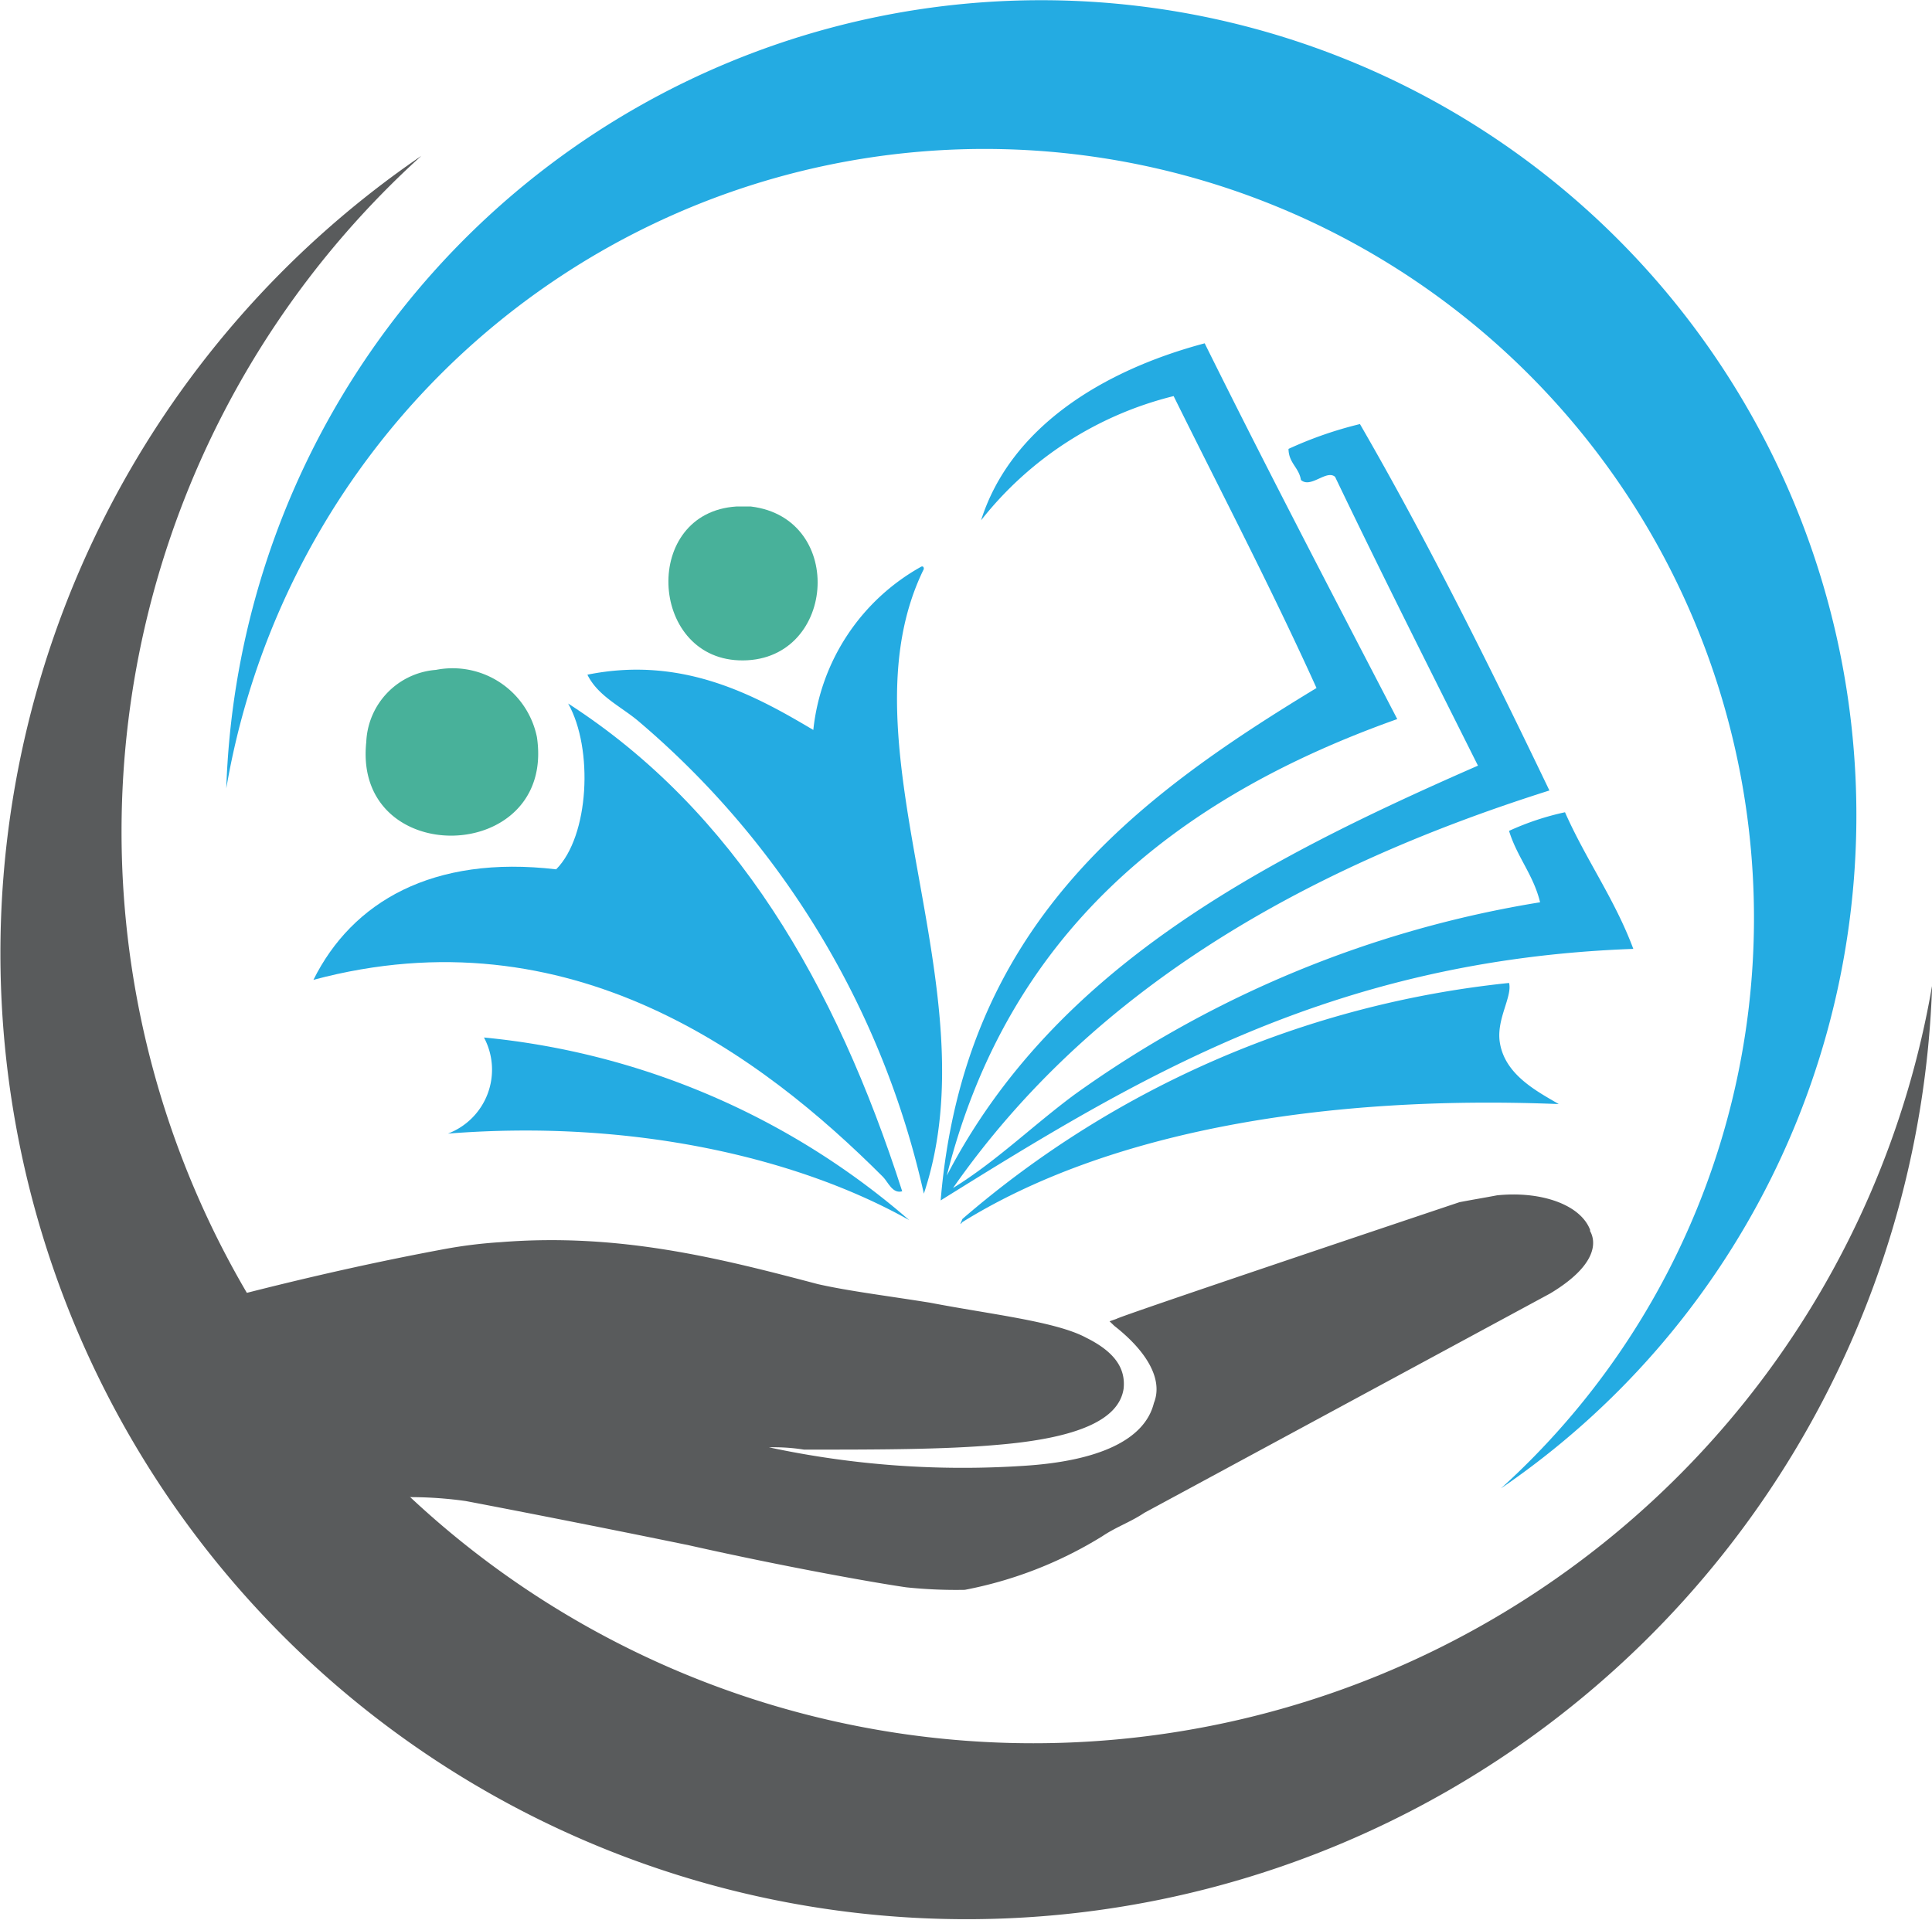 <svg xmlns="http://www.w3.org/2000/svg" width="69.057" height="68.629" viewBox="0 0 69.057 68.629">
  <g id="Group_306" data-name="Group 306" transform="translate(-157.453 -36)">
    <path id="Path_240" data-name="Path 240" d="M170.495,398.05a34.533,34.533,0,1,0,54,29.656,32.592,32.592,0,1,1-54-29.656Z" transform="translate(2.02 -356.479)" fill="#595b5c" fill-rule="evenodd"/>
    <path id="Path_241" data-name="Path 241" d="M234.318,428.311a29.141,29.141,0,1,0-45.564-25.024,27.5,27.5,0,1,1,45.564,25.024Z" transform="translate(-23.213 -339.101)" fill="#24abe2" fill-rule="evenodd"/>
    <path id="Path_242" data-name="Path 242" d="M230.4,552.309h0c-.334-.916-1.757-1.415-3.336-1.251-.424.082-.921.163-1.34.245-2,.67-12.171,4.087-12.255,4.17l-.252.088.171.164c1.169.916,1.749,1.921,1.414,2.756-.327,1.332-2,2.084-4.668,2.248a33.045,33.045,0,0,1-9.09-.662,6.842,6.842,0,0,1,1.251.082c2.583,0,5,0,6.923-.172,2.919-.245,4.334-.916,4.5-2,.083-.745-.335-1.333-1.341-1.831-1.079-.581-3.416-.834-5.582-1.251-1.585-.253-2.92-.417-4.005-.663-3.5-.924-7.089-1.839-11.34-1.5a16.732,16.732,0,0,0-2,.246c-3.165.588-6.337,1.34-9.673,2.256l-.416.082,4.922,7.006a23.832,23.832,0,0,1,2.664-.417,14.152,14.152,0,0,1,3.254.082c1.332.252,4.748.916,8,1.586,3.343.752,6.588,1.333,7.758,1.5a17.111,17.111,0,0,0,2.084.089,14.508,14.508,0,0,0,4.92-1.92c.5-.335,1-.5,1.5-.835l14.5-7.839c1.667-1,1.667-1.831,1.421-2.248Z" transform="translate(-16.104 -472.323)" fill="#595b5c" fill-rule="evenodd"/>
    <path id="Path_243" data-name="Path 243" d="M256.286,449.7h.515c3.447.414,3.04,5.633-.429,5.5C253.152,455.072,252.913,449.917,256.286,449.7Z" transform="translate(-72.511 -395.592)" fill="#48b19a" fill-rule="evenodd"/>
    <path id="Path_244" data-name="Path 244" d="M253.868,458.537c.073-.016.081.033.086.086-3.082,6.275,2.467,14.942,0,22.334a30.988,30.988,0,0,0-10.136-16.836c-.639-.562-1.5-.925-1.89-1.718,3.414-.69,6.018.753,8.075,1.976A7.588,7.588,0,0,1,253.868,458.537Z" transform="translate(-63.479 -402.282)" fill="#24abe2" fill-rule="evenodd"/>
    <path id="Path_245" data-name="Path 245" d="M211.79,473.609a3.075,3.075,0,0,1,3.608,2.405c.682,4.584-6.586,4.747-6.1.172A2.7,2.7,0,0,1,211.79,473.609Z" transform="translate(-38.753 -413.66)" fill="#48b19a" fill-rule="evenodd"/>
    <path id="Path_246" data-name="Path 246" d="M210.691,478.717c5.954,3.838,9.559,10.026,11.94,17.438-.35.1-.505-.334-.687-.515-4.319-4.319-11.186-9.5-20.358-7.044,1.386-2.787,4.262-4.47,8.676-3.951C211.443,483.462,211.6,480.332,210.691,478.717Z" transform="translate(-32.93 -417.565)" fill="#24abe2" fill-rule="evenodd"/>
    <path id="Path_247" data-name="Path 247" d="M293.948,456.3c.819-9.765,6.846-14.322,13.434-18.319-1.614-3.567-3.392-6.97-5.107-10.436a12.6,12.6,0,0,0-6.883,4.441c1.043-3.286,4.282-5.34,7.993-6.328,2.244,4.529,4.569,8.975,6.883,13.434-7.973,2.833-13.926,7.686-16.1,16.32,3.83-7.383,11.184-11.242,18.985-14.655-1.716-3.428-3.441-6.848-5.107-10.325-.307-.271-.871.426-1.221.111-.07-.448-.437-.6-.444-1.11a13.933,13.933,0,0,1,2.554-.888c2.427,4.2,4.623,8.626,6.772,13.1-9,2.845-16.447,7.238-21.316,14.211,1.526-.937,2.833-2.218,4.33-3.331a39.245,39.245,0,0,1,16.653-6.883c-.239-.983-.824-1.619-1.11-2.553a9.714,9.714,0,0,1,2-.666c.748,1.694,1.779,3.107,2.442,4.885C307.85,447.7,300.884,451.984,293.948,456.3Z" transform="translate(-102.872 -377.384)" fill="#24abe2" fill-rule="evenodd"/>
    <path id="Path_248" data-name="Path 248" d="M221.4,531.342a2.444,2.444,0,0,0,1.289-3.436,27.147,27.147,0,0,1,15.2,6.529C233.969,532.233,228.058,530.816,221.4,531.342Z" transform="translate(-47.937 -454.814)" fill="#24abe2" fill-rule="evenodd"/>
    <path id="Path_249" data-name="Path 249" d="M316.47,519.873c.12.491-.454,1.286-.333,2.11.171,1.161,1.31,1.753,2.109,2.22-8.407-.338-16.107.989-21.316,4.219-.133.156-.043.01,0-.111A35.468,35.468,0,0,1,316.47,519.873Z" transform="translate(-105.077 -448.731)" fill="#24abe2" fill-rule="evenodd"/>
  </g>
</svg>

